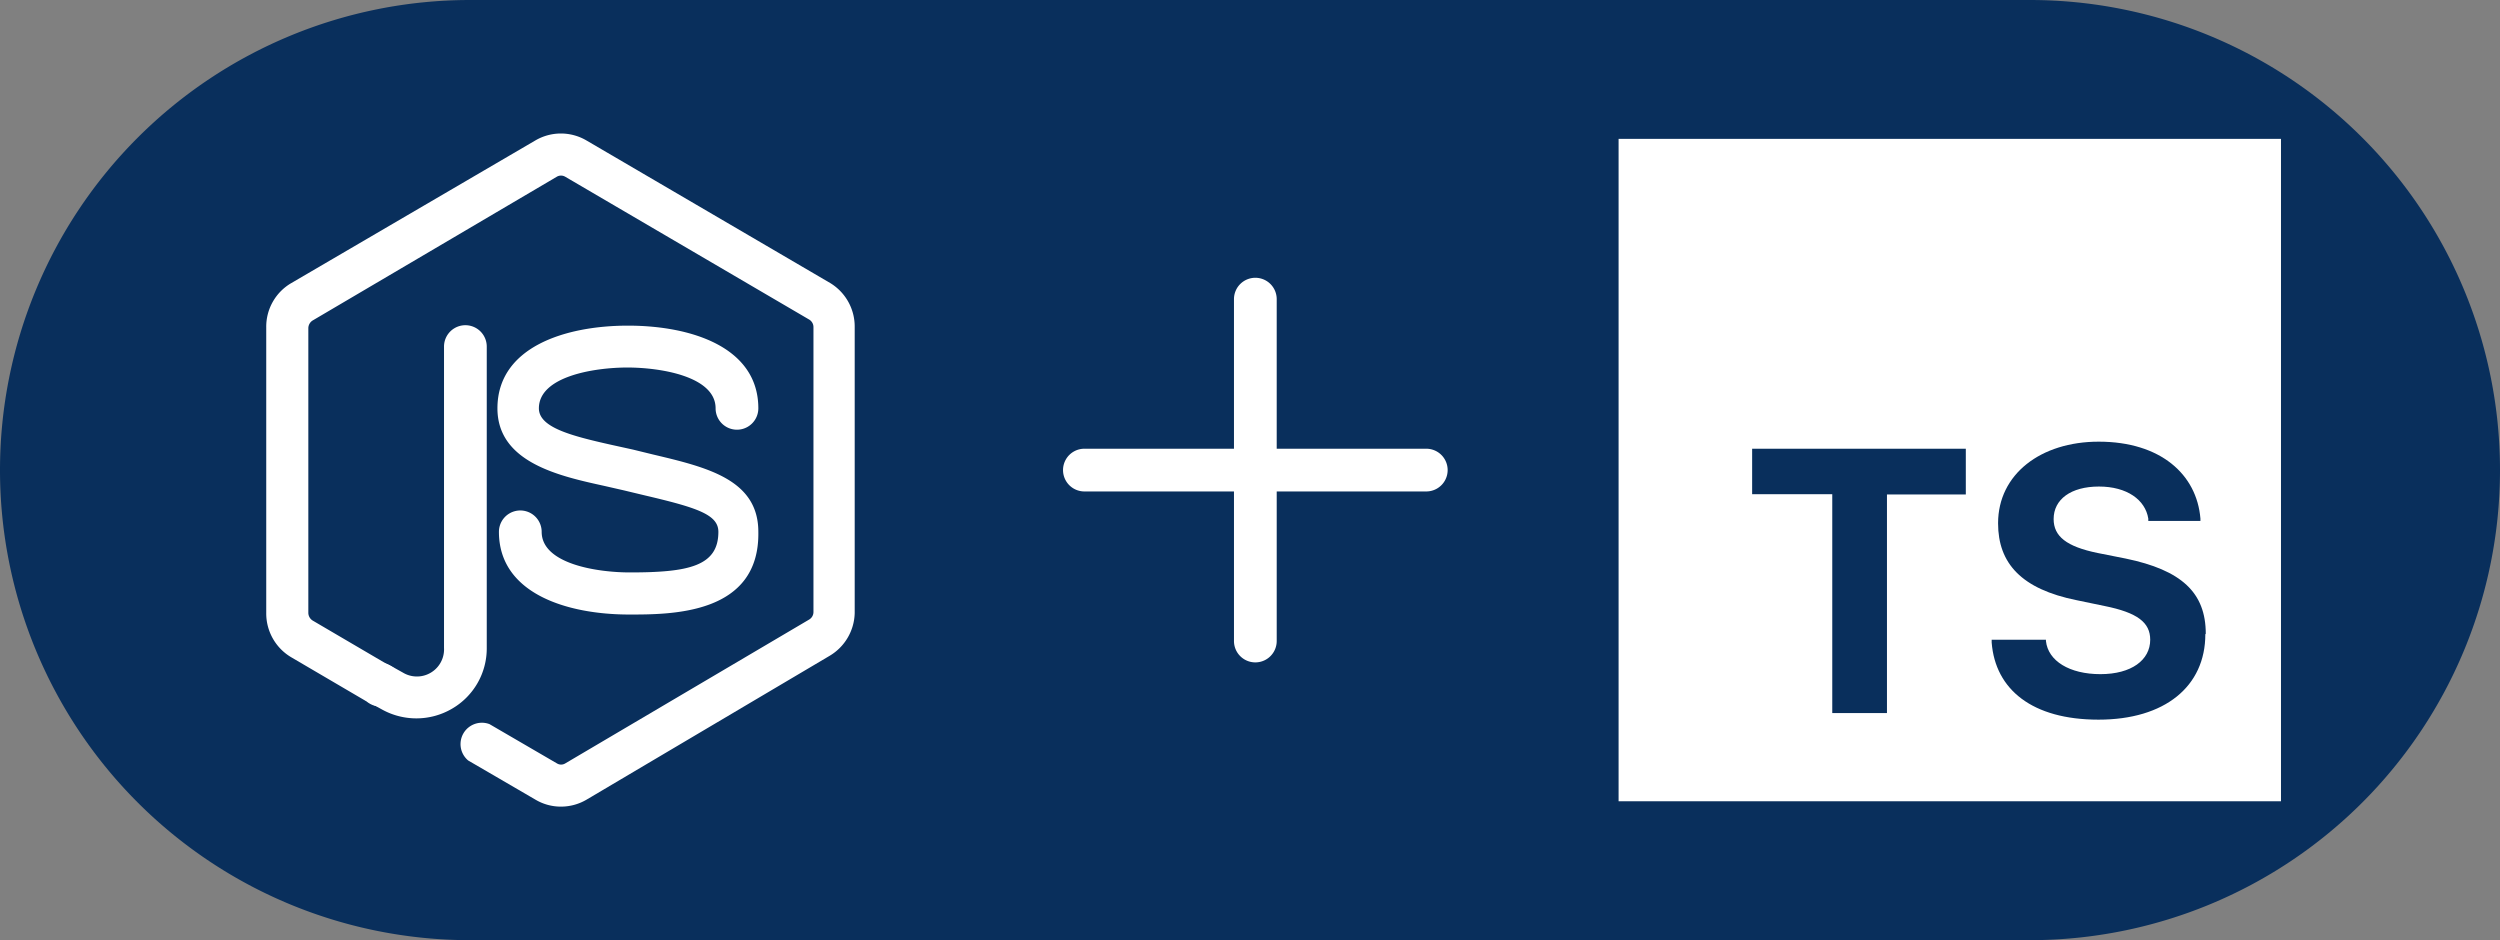 <svg xmlns="http://www.w3.org/2000/svg" xmlns:xlink="http://www.w3.org/1999/xlink" viewBox="0 0 117 44"><rect x="0" y="0" width="117" height="44" fill="#808080" stroke="none"/><defs><style>.cls-1{fill:none;}.cls-2{fill:#092f5c;}.cls-3{clip-path:url(#clip-path);}.cls-4{fill:#fff;}.cls-5{clip-path:url(#clip-path-2);}</style><clipPath id="clip-path"><rect class="cls-1" x="46.75" y="10" width="24" height="24"/></clipPath><clipPath id="clip-path-2"><rect class="cls-1" x="10.25" y="6" width="32" height="32"/></clipPath></defs><title>ts</title><g id="Layer_2" data-name="Layer 2"><g id="Layer_2-2" data-name="Layer 2"><g id="Layer_3" data-name="Layer 3"><path class="cls-2" d="M22,0H95a22,22,0,0,1,22,22h0A22,22,0,0,1,95,44H22A22,22,0,0,1,0,22H0A22,22,0,0,1,22,0Z"/></g><g id="layer"><g id="plus"><g class="cls-3"><path class="cls-4" d="M58.75,13a1,1,0,0,0-1,1v7h-7a1,1,0,0,0,0,2h7v7a1,1,0,0,0,2,0V23h7a1,1,0,0,0,0-2h-7V14A1,1,0,0,0,58.75,13Z"/></g></g><g id="node_js" data-name="node js"><g class="cls-5"><path class="cls-4" d="M19.47,33.62a3.32,3.32,0,0,1-1.6-.42l-.69-.38a1,1,0,0,1,1-1.72l.68.38a1.27,1.27,0,0,0,1.92-1.16V16.22a1,1,0,0,1,2,0v14.1a3.26,3.26,0,0,1-1.63,2.85A3.3,3.3,0,0,1,19.47,33.62Z"/><path class="cls-4" d="M26.25,37.75a2.32,2.32,0,0,1-1.18-.32l-3.16-1.84a1,1,0,0,1,1-1.7l3.16,1.84a.37.37,0,0,0,.38,0L37.86,29a.41.41,0,0,0,.21-.36V15.31a.41.41,0,0,0-.21-.36L26.45,8.27a.39.39,0,0,0-.39,0L14.63,15a.43.43,0,0,0-.2.36V28.68a.43.43,0,0,0,.2.36l3.53,2.07A1,1,0,1,1,17.45,33a1.05,1.05,0,0,1-.29-.17l-3.53-2.07a2.38,2.38,0,0,1-1.17-2.06V15.31a2.36,2.36,0,0,1,1.17-2.06L25.06,6.57a2.36,2.36,0,0,1,2.38,0l11.42,6.68A2.38,2.38,0,0,1,40,15.31V28.69a2.39,2.39,0,0,1-1.17,2L27.44,37.43A2.36,2.36,0,0,1,26.25,37.75Z"/><path class="cls-4" d="M29.45,28.76c-2.95,0-6.1-1-6.1-3.87a1,1,0,0,1,2,0c0,1.5,2.59,1.9,4.13,1.9,2.74,0,4.14-.29,4.14-1.9,0-.81-1-1.13-3.42-1.7l-1-.24-.92-.21c-2.09-.46-5-1.09-5-3.63,0-2.86,3.16-3.87,6.11-3.87s6.1,1,6.1,3.87a1,1,0,0,1-2,0c0-1.5-2.59-1.91-4.13-1.91s-4.14.41-4.14,1.91c0,.89,1.48,1.28,3.4,1.71l1,.22.94.23c2.53.6,4.93,1.17,4.93,3.62C35.56,28.76,31.43,28.76,29.45,28.76Z"/></g></g></g><g id="GUIDES"><path class="cls-4" d="M106.75,6.5h-31v31h31ZM88.31,33.37H85.75V23.13H82V21H92v2.14H88.31Zm14.9-3.69c0,2.45-1.9,4-5,4s-4.83-1.41-5-3.61v-.13h2.54V30c.1.93,1.1,1.55,2.55,1.55s2.33-.66,2.33-1.61h0c0-.81-.6-1.27-2.14-1.58l-1.3-.27c-2.58-.52-3.68-1.72-3.68-3.6h0c0-2.3,2-3.82,4.71-3.82,2.89,0,4.59,1.53,4.76,3.6v.11h-2.44v-.11c-.14-.88-1-1.5-2.31-1.5s-2.12.6-2.12,1.52h0c0,.81.6,1.29,2.06,1.59l1.31.26c2.61.54,3.75,1.59,3.75,3.52Z"/></g></g></g></svg>